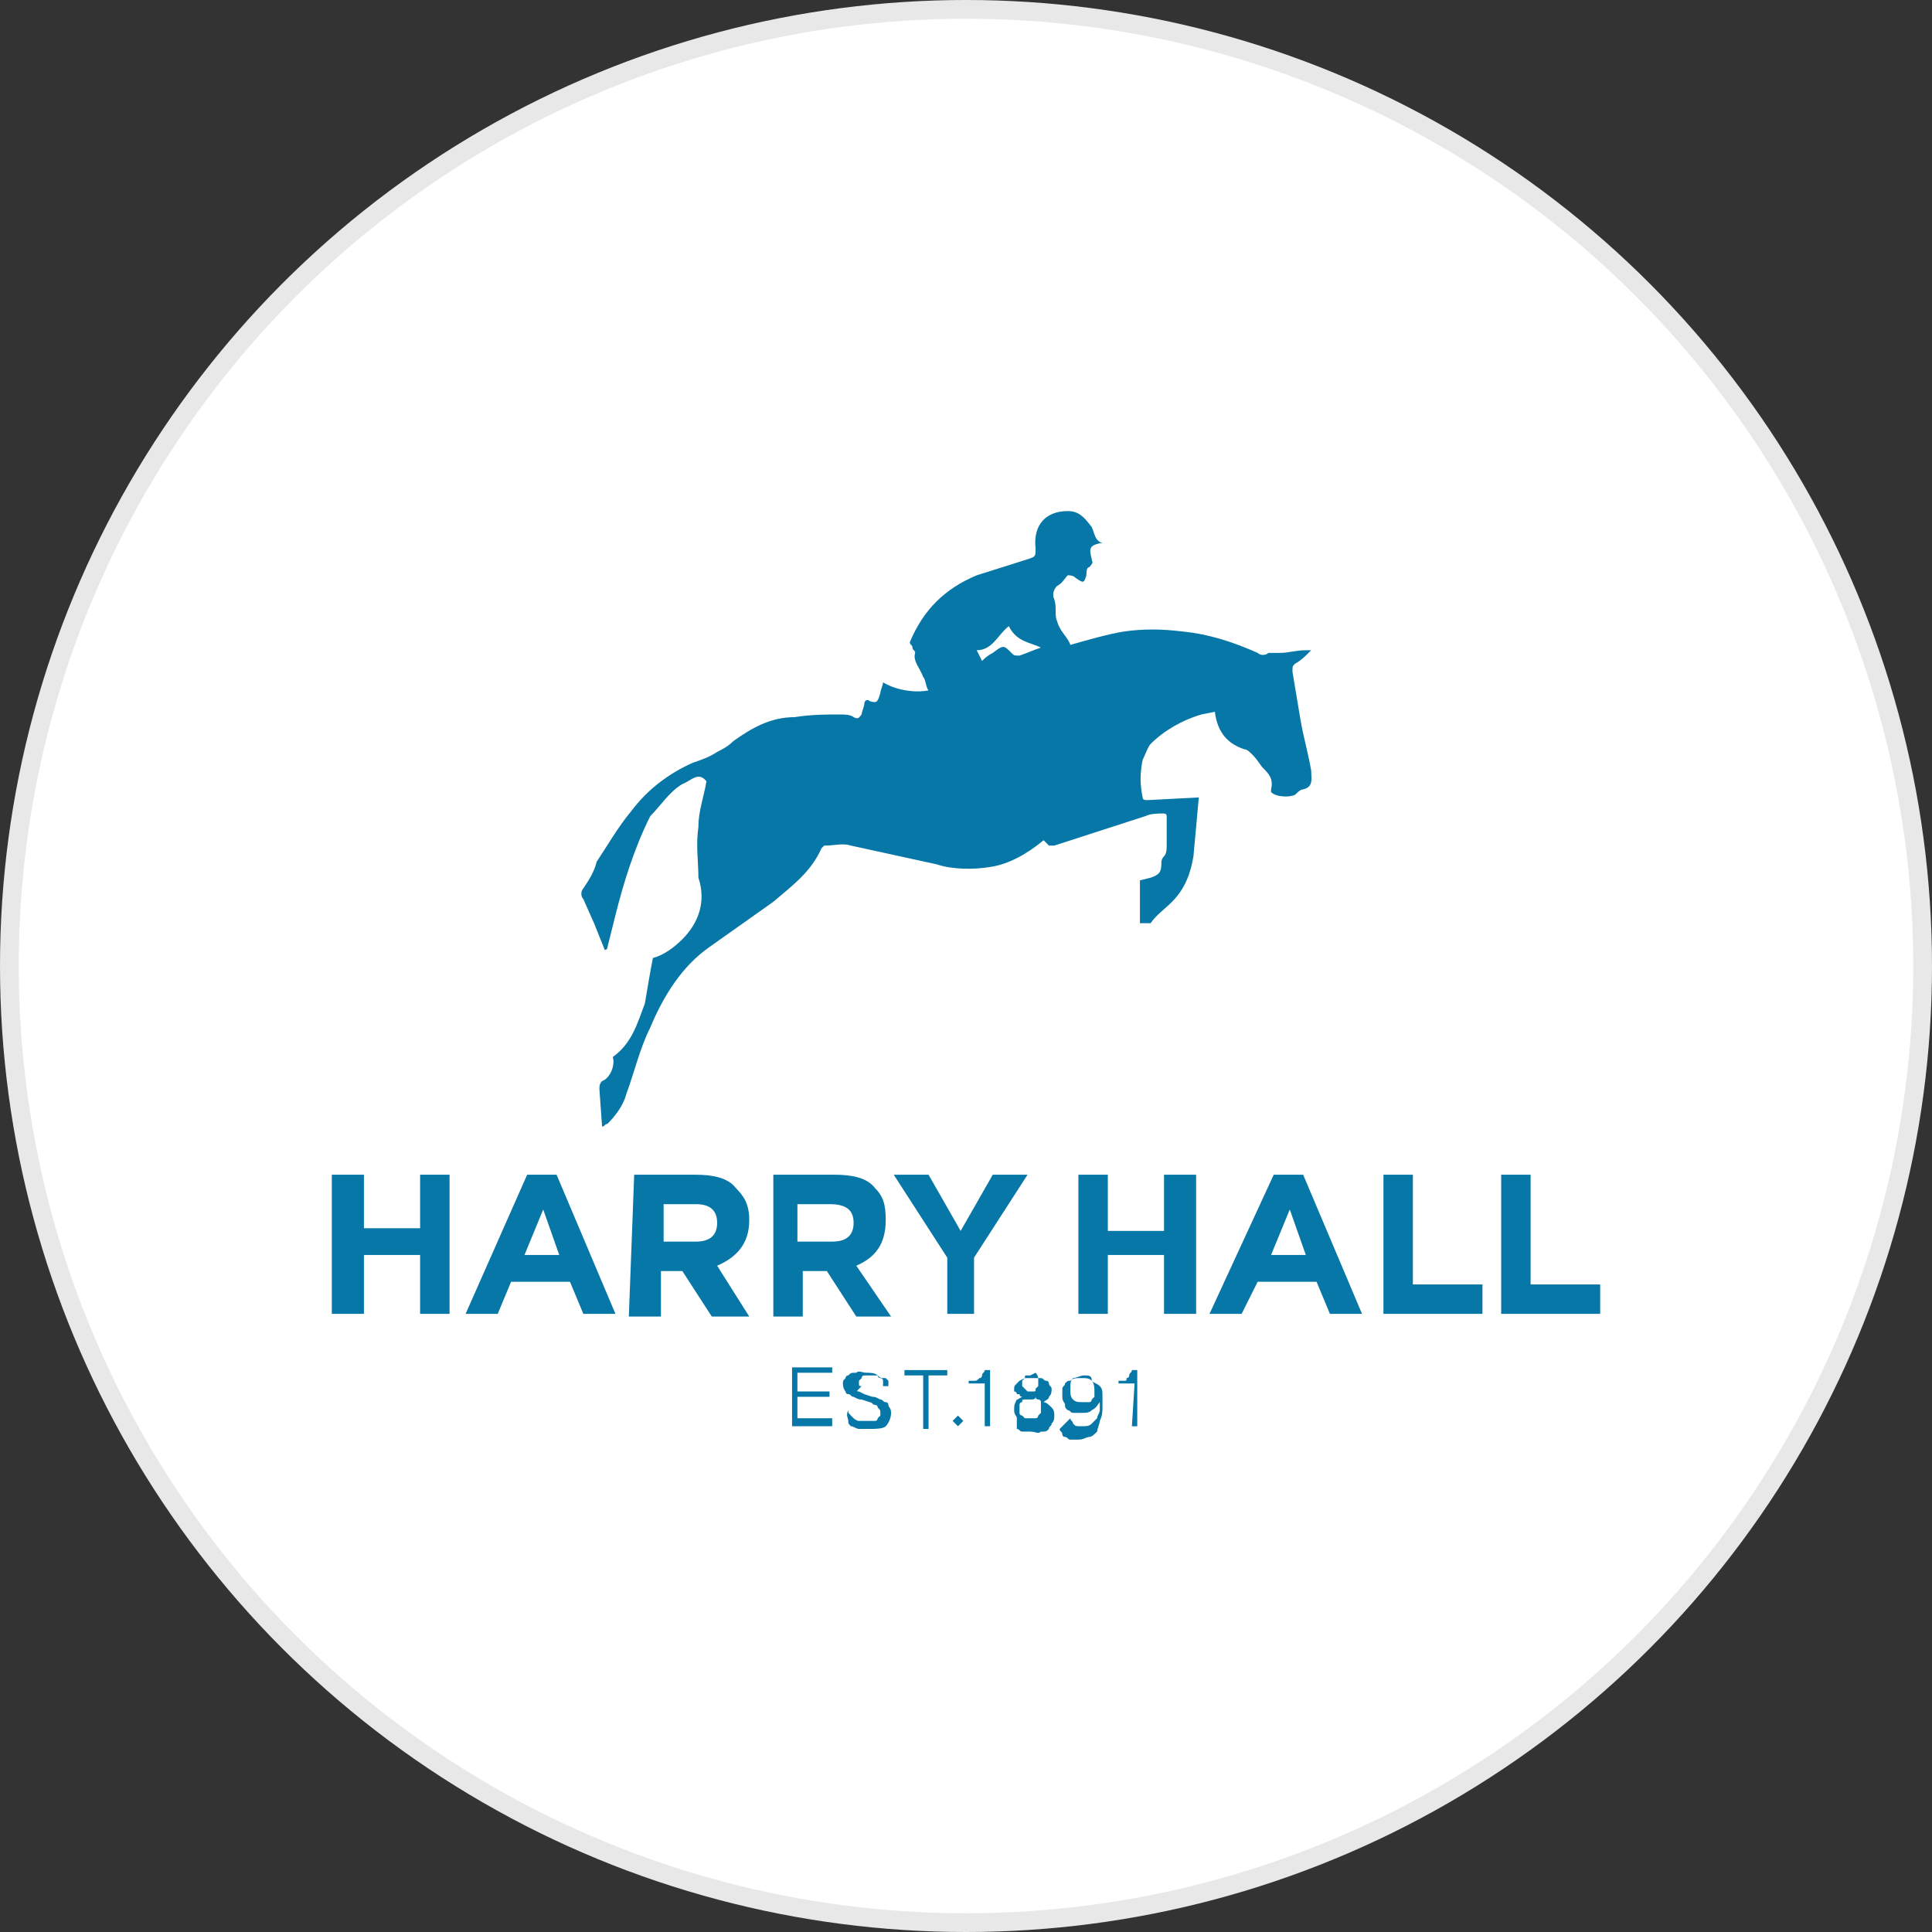 <?xml version="1.0" encoding="utf-8"?>
<svg version="1.1" id="Layer_1" xmlns="http://www.w3.org/2000/svg" xmlns:xlink="http://www.w3.org/1999/xlink" x="0px" y="0px"
	width="100px" height="100px" viewBox="0 0 72.2 72.2" style="enable-background:new 0 0 72.2 72.2;" xml:space="preserve">
<rect x="0" y="0" width="72.2" height="72.2" fill="#333333" stroke="none"/>
<g>
	<circle style="fill:#E8E8E8;" cx="36.1" cy="36.1" r="36.1"/>
	<circle style="fill:#FFFFFF;" cx="36.1" cy="36.1" r="35.4"/>
	<path style="fill:#0677A6;" d="M12.4,43.9h1.2v2h2.1v-2h1.1v5.2h-1.1v-2.2h-2.1v2.2h-1.2V43.9z M19.7,43.9h1.1l2.2,5.2h-1.2
		l-0.5-1.2h-2.2l-0.5,1.2h-1.2L19.7,43.9L19.7,43.9z M20.9,46.9l-0.6-1.7l-0.7,1.7H20.9z M23.7,43.9H26c0.6,0,1.2,0.1,1.5,0.5
		c0.3,0.3,0.5,0.6,0.5,1.2l0,0c0,0.9-0.5,1.4-1.2,1.7l1.2,1.9h-1.4l-1.1-1.7l0,0h-0.8v1.7h-1.2L23.7,43.9L23.7,43.9L23.7,43.9z
		 M26,46.4c0.6,0,0.8-0.3,0.8-0.7l0,0c0-0.5-0.3-0.7-0.8-0.7h-1.2v1.4H26C26,46.3,26,46.4,26,46.4z M35.4,47l-2-3.1h1.3l1.2,2.1
		l1.2-2.1h1.3l-2,3.1v2.1h-1C35.4,49.1,35.4,47,35.4,47z M51.7,43.9h1.1V48h2.6v1.1h-3.7V43.9z M28.9,43.9h2.3
		c0.6,0,1.2,0.1,1.5,0.5c0.3,0.3,0.4,0.6,0.4,1.2l0,0c0,0.9-0.4,1.4-1.1,1.7l1.3,1.9H32l-1.1-1.7l0,0h-0.9v1.7h-1.1V43.9z
		 M31.1,46.4c0.6,0,0.8-0.3,0.8-0.7l0,0c0-0.5-0.3-0.7-0.9-0.7h-1.2v1.4H31.1C31.1,46.3,31.1,46.4,31.1,46.4z M40.3,43.9h1.1V46h2.1
		v-2.1h1.2v5.2h-1.2v-2.2h-2.1v2.2h-1.1V43.9z M56.1,43.9h1.1V48h2.6v1.1h-3.7V43.9z M47.6,43.9h1.1l2.2,5.2h-1.2l-0.5-1.2h-2.2
		l-0.6,1.2h-1.2L47.6,43.9L47.6,43.9z M48.8,46.9l-0.6-1.7l-0.7,1.7H48.8z M36.8,51.7h-0.6v-0.1h0.2c0.1,0,0.1,0,0.2-0.1
		c0.1,0,0.1-0.1,0.1-0.1c0-0.1,0.1-0.1,0.1-0.2H37v2.1h-0.2V51.7L36.8,51.7z M38.2,52.2c-0.1,0-0.1-0.1-0.1-0.1L38,52.1
		c0,0,0-0.1-0.1-0.1v-0.1c0-0.1,0-0.1,0.1-0.2c0.1-0.1,0.1-0.1,0.1-0.1l0.2-0.1h0.3h0.3c0.1,0,0.1,0.1,0.2,0.1s0.1,0.1,0.1,0.1
		c0,0.1,0.1,0.1,0.1,0.2c0,0.1,0,0.2-0.1,0.3c0,0.1-0.1,0.1-0.2,0.2c0.1,0,0.2,0.1,0.3,0.2c0.1,0.1,0.1,0.2,0.1,0.3
		c0,0.1,0,0.2-0.1,0.3c0,0.1-0.1,0.1-0.1,0.2c-0.1,0.1-0.1,0.1-0.3,0.1c-0.1,0.1-0.2,0-0.4,0h-0.3c-0.1,0-0.1-0.1-0.2-0.1L38,53
		c0-0.1-0.1-0.1-0.1-0.3s0-0.2,0.1-0.4C37.9,52.4,38,52.3,38.2,52.2L38.2,52.2z M38.5,52.3h-0.2c-0.1,0-0.1,0-0.1,0.1
		c-0.1,0-0.1,0.1-0.1,0.1v0.2v0.1c0,0.1,0.1,0.1,0.1,0.1c0.1,0.1,0.1,0.1,0.1,0.1h0.2h0.2c0.1,0,0.1-0.1,0.1-0.1l0.1-0.1v-0.2v-0.2
		c0-0.1-0.1-0.1-0.1-0.1c-0.1,0-0.1-0.1-0.1-0.1C38.7,52.3,38.6,52.3,38.5,52.3z M38.5,51.4h-0.1c-0.1,0-0.1,0-0.1,0.1
		c0,0-0.1,0.1-0.1,0.1v0.1v0.1l0.1,0.1c0,0,0.1,0.1,0.1,0.1h0.1h0.1c0.1,0,0.1,0,0.1-0.1c0,0,0.1-0.1,0.1-0.1v-0.2
		c0-0.1,0-0.2-0.1-0.3L38.5,51.4L38.5,51.4z M40,53c0,0.1,0.1,0.1,0.1,0.2c0.1,0.1,0.1,0.1,0.3,0.1s0.3,0,0.4-0.1l0.2-0.2
		c0-0.1,0.1-0.2,0.1-0.3v-0.3l0,0c-0.1,0.1-0.1,0.2-0.3,0.3c-0.1,0.1-0.2,0.1-0.4,0.1h-0.3c-0.1,0-0.1-0.1-0.2-0.1
		c-0.1-0.1-0.1-0.1-0.1-0.2s-0.1-0.1-0.1-0.3v-0.3c0-0.1,0.1-0.1,0.1-0.2c0.1-0.1,0.1-0.1,0.2-0.1c0.1-0.1,0.2-0.1,0.4-0.1
		s0.3,0,0.4,0.1c0.1,0.1,0.2,0.1,0.3,0.2c0.1,0.1,0.1,0.2,0.1,0.4v0.4c0,0.1,0,0.3-0.1,0.5c0,0.1-0.1,0.3-0.1,0.4
		c-0.1,0.1-0.2,0.2-0.3,0.2c-0.1,0-0.2,0.1-0.4,0.1h-0.3c-0.1,0-0.1-0.1-0.2-0.1c-0.1,0-0.1-0.1-0.1-0.1c0-0.1-0.1-0.1-0.1-0.2
		L40,53L40,53L40,53C40,53,40,53,40,53z M40.5,51.4c-0.1,0-0.3,0.1-0.4,0.1c-0.1,0.1-0.1,0.2-0.1,0.4s0,0.3,0.1,0.4
		c0.1,0.1,0.2,0.1,0.4,0.1h0.2c0.1,0,0.1-0.1,0.1-0.1c0,0,0.1-0.1,0.1-0.1v-0.2c0-0.1,0-0.3-0.1-0.4C40.8,51.4,40.7,51.4,40.5,51.4z
		 M42.4,51.7h-0.6v-0.1H42c0.1,0,0.1,0,0.1-0.1c0.1,0,0.1-0.1,0.1-0.1c0-0.1,0.1-0.1,0.1-0.2h0.2v2.1h-0.2L42.4,51.7
		C42.4,51.7,42.4,51.7,42.4,51.7z M29.6,53.3v-2.2h1.5v0.2h-1.3v0.7H31v0.2h-1.2v0.8h1.3v0.3L29.6,53.3
		C29.6,53.4,29.6,53.3,29.6,53.3z M31.7,52.7c0,0.1,0,0.1,0.1,0.2s0.1,0.1,0.1,0.1s0.1,0.1,0.2,0.1h0.3h0.3c0.1,0,0.1-0.1,0.1-0.1
		s0.1-0.1,0.1-0.1v-0.1c0-0.1,0-0.1-0.1-0.2c0-0.1-0.1-0.1-0.1-0.1c-0.1,0-0.1-0.1-0.2-0.1l-0.3-0.1c-0.1,0-0.1,0-0.3-0.1
		c-0.1,0-0.1-0.1-0.2-0.1s-0.1-0.1-0.1-0.1s-0.1-0.1-0.1-0.3c0-0.1,0-0.1,0.1-0.2c0-0.1,0.1-0.1,0.1-0.1c0.1-0.1,0.1-0.1,0.3-0.1
		c0.1-0.1,0.2,0,0.4,0c0.1,0,0.3,0,0.4,0.1c0.1,0.1,0.1,0.1,0.3,0.1c0.1,0.1,0.1,0.1,0.1,0.1v0.2h-0.2v-0.2c0-0.1-0.1-0.1-0.1-0.1
		c-0.1,0-0.1-0.1-0.1-0.1h-0.2h-0.3c-0.1,0-0.1,0.1-0.1,0.1c0,0-0.1,0.1-0.1,0.1v0.1c0,0.1,0,0.1,0.1,0.1C32,52,32,52,32.1,52
		l0.2,0.1l0.3,0.1c0.1,0,0.1,0,0.3,0.1c0.1,0,0.1,0.1,0.2,0.1c0.1,0,0.1,0.1,0.1,0.1c0,0.1,0.1,0.1,0.1,0.3c0,0.2-0.1,0.4-0.2,0.5
		c-0.1,0.1-0.4,0.1-0.6,0.1h-0.4c-0.1,0-0.2-0.1-0.3-0.1c-0.1-0.1-0.1-0.1-0.1-0.2S31.6,52.9,31.7,52.7L31.7,52.7L31.7,52.7
		L31.7,52.7z M33.7,51.2h1.7v0.2h-0.7v2h-0.2v-2h-0.7V51.2C33.7,51.2,33.7,51.2,33.7,51.2z M35.6,53.1l0.2-0.2l0.2,0.2l-0.2,0.2
		L35.6,53.1z M42.6,34.5v-1.6l0.4-0.1c0.3-0.1,0.4-0.2,0.4-0.5c0-0.1,0-0.2,0.1-0.3c0.1-0.1,0.1-0.3,0.1-0.4v-1.1
		c0-0.1-0.1-0.1-0.1-0.1c-0.2,0-0.5,0-0.7,0.1l-3.4,1.1h-0.2l-0.2-0.2c-0.6,0.5-1.3,0.9-2,1c-0.6,0.1-1.4,0.1-2-0.1l-3.2-0.7
		c-0.3-0.1-0.6,0-1,0l-0.1,0.1c-0.4,0.9-1.1,1.4-1.8,2l-2.4,1.7c-1,0.7-1.7,1.8-2.2,3c-0.4,0.8-0.6,1.7-0.9,2.5
		c-0.1,0.4-0.4,0.8-0.7,1.1c-0.1,0-0.1,0.1-0.2,0.1l-0.1-1.4c0-0.1,0-0.2,0.1-0.3c0.3-0.1,0.5-0.6,0.4-0.9c0.7-0.5,0.9-1.2,1.2-2
		c0.1-0.6,0.2-1.2,0.3-1.7c0.4-0.1,0.8-0.4,1.1-0.7c0.6-0.6,0.9-1.4,0.6-2.3l0,0c0-0.6-0.1-1.2,0-1.9c0-0.6,0.2-1.1,0.3-1.7
		c-0.3-0.4-0.6,0-0.9,0.1c-0.5,0.3-0.8,0.8-1.2,1.2c-0.6,1.2-1,2.5-1.3,3.7l-0.3,1.2c0,0,0,0.1-0.1,0.1l-0.4-1l-0.4-0.9
		c-0.1-0.1-0.1-0.3,0-0.4c0.2-0.3,0.4-0.6,0.5-1c0.4-0.6,0.8-1.3,1.3-1.9c0.6-0.8,1.4-1.4,2.3-1.8c0.3-0.1,0.6-0.2,0.9-0.4
		c0.2-0.1,0.4-0.2,0.6-0.4c0.7-0.5,1.4-0.9,2.3-0.9c0.6-0.1,1.2-0.1,1.7-0.1c0.1,0,0.4,0,0.5,0.1c0.2,0.1,0.2,0,0.3-0.1
		c0-0.1,0.1-0.3,0.1-0.4s0.1-0.2,0.2-0.1c0.3,0.1,0.3,0,0.4-0.3c0-0.1,0.1-0.3,0.1-0.4c0.5,0.3,1.2,0.4,1.7,0.3
		c-0.1-0.1-0.1-0.4-0.2-0.5c-0.1-0.3-0.4-0.6-0.3-0.9c0-0.1-0.1-0.1-0.1-0.2c0-0.1-0.1-0.1-0.1-0.2c0.5-1.2,1.3-2,2.5-2.5l1.9-0.6
		c0.3-0.1,0.3-0.1,0.3-0.4c-0.1-0.9,0.4-1.4,1.2-1.4c0.4,0,0.6,0.2,0.9,0.6c0.1,0.2,0.1,0.5,0.4,0.6h-0.1c-0.4,0.1-0.4,0.2-0.3,0.6
		c0,0.1,0.1,0.1-0.1,0.3c-0.1,0-0.1,0.2-0.1,0.3c-0.1,0.3-0.1,0.3-0.4,0.1c-0.1-0.1-0.2-0.1-0.3-0.1c-0.1,0.1-0.2,0.3-0.4,0.4
		c-0.1,0.1-0.2,0.3-0.1,0.5c0.1,0.3,0,0.6,0.1,0.8c0.1,0.4,0.4,0.6,0.5,0.9c0.7-0.2,1.4-0.4,2-0.5c0.7-0.1,1.4-0.1,2.2,0
		c1,0.1,1.9,0.4,2.8,0.8c0.1,0.1,0.3,0.1,0.4,0h0.4c0.4,0,0.6-0.1,1-0.1H49c-0.1,0.1-0.1,0.1-0.1,0.1c-0.1,0.1-0.3,0.3-0.5,0.4
		c-0.1,0.1-0.1,0.1-0.1,0.3l0.3,1.8c0.1,0.6,0.3,1.3,0.4,1.9c0,0.3,0.1,0.6-0.3,0.7c-0.1,0-0.2,0.1-0.3,0.2
		c-0.2,0.1-0.7,0.1-0.9-0.1v-0.1c0.1-0.4-0.1-0.6-0.3-0.8c-0.1-0.1-0.2-0.3-0.4-0.5c-0.1-0.1-0.2-0.2-0.3-0.2
		c-0.6-0.2-1-0.6-1.1-1.4l-0.5,0.1c-0.7,0.2-1.4,0.6-1.9,1.1c-0.1,0.1-0.2,0.4-0.3,0.6c-0.1,0.5-0.1,0.9,0,1.4
		c0,0.1,0.1,0.1,0.2,0.1l1.9-0.1L44.6,32c-0.1,0.6-0.3,1.2-0.8,1.7c-0.3,0.3-0.6,0.5-0.8,0.8C42.7,34.5,42.6,34.5,42.6,34.5
		L42.6,34.5z M37.7,23.4c-0.4,0.3-0.6,0.9-1.2,0.9l0.2,0.4c0.1-0.1,0.2-0.2,0.4-0.3c0.4-0.3,0.4-0.3,0.7,0c0.1,0.1,0.1,0.1,0.3,0.1
		c0.3-0.1,0.5-0.2,0.8-0.3C38.5,24,38,24,37.7,23.4z"/>
</g>
</svg>
